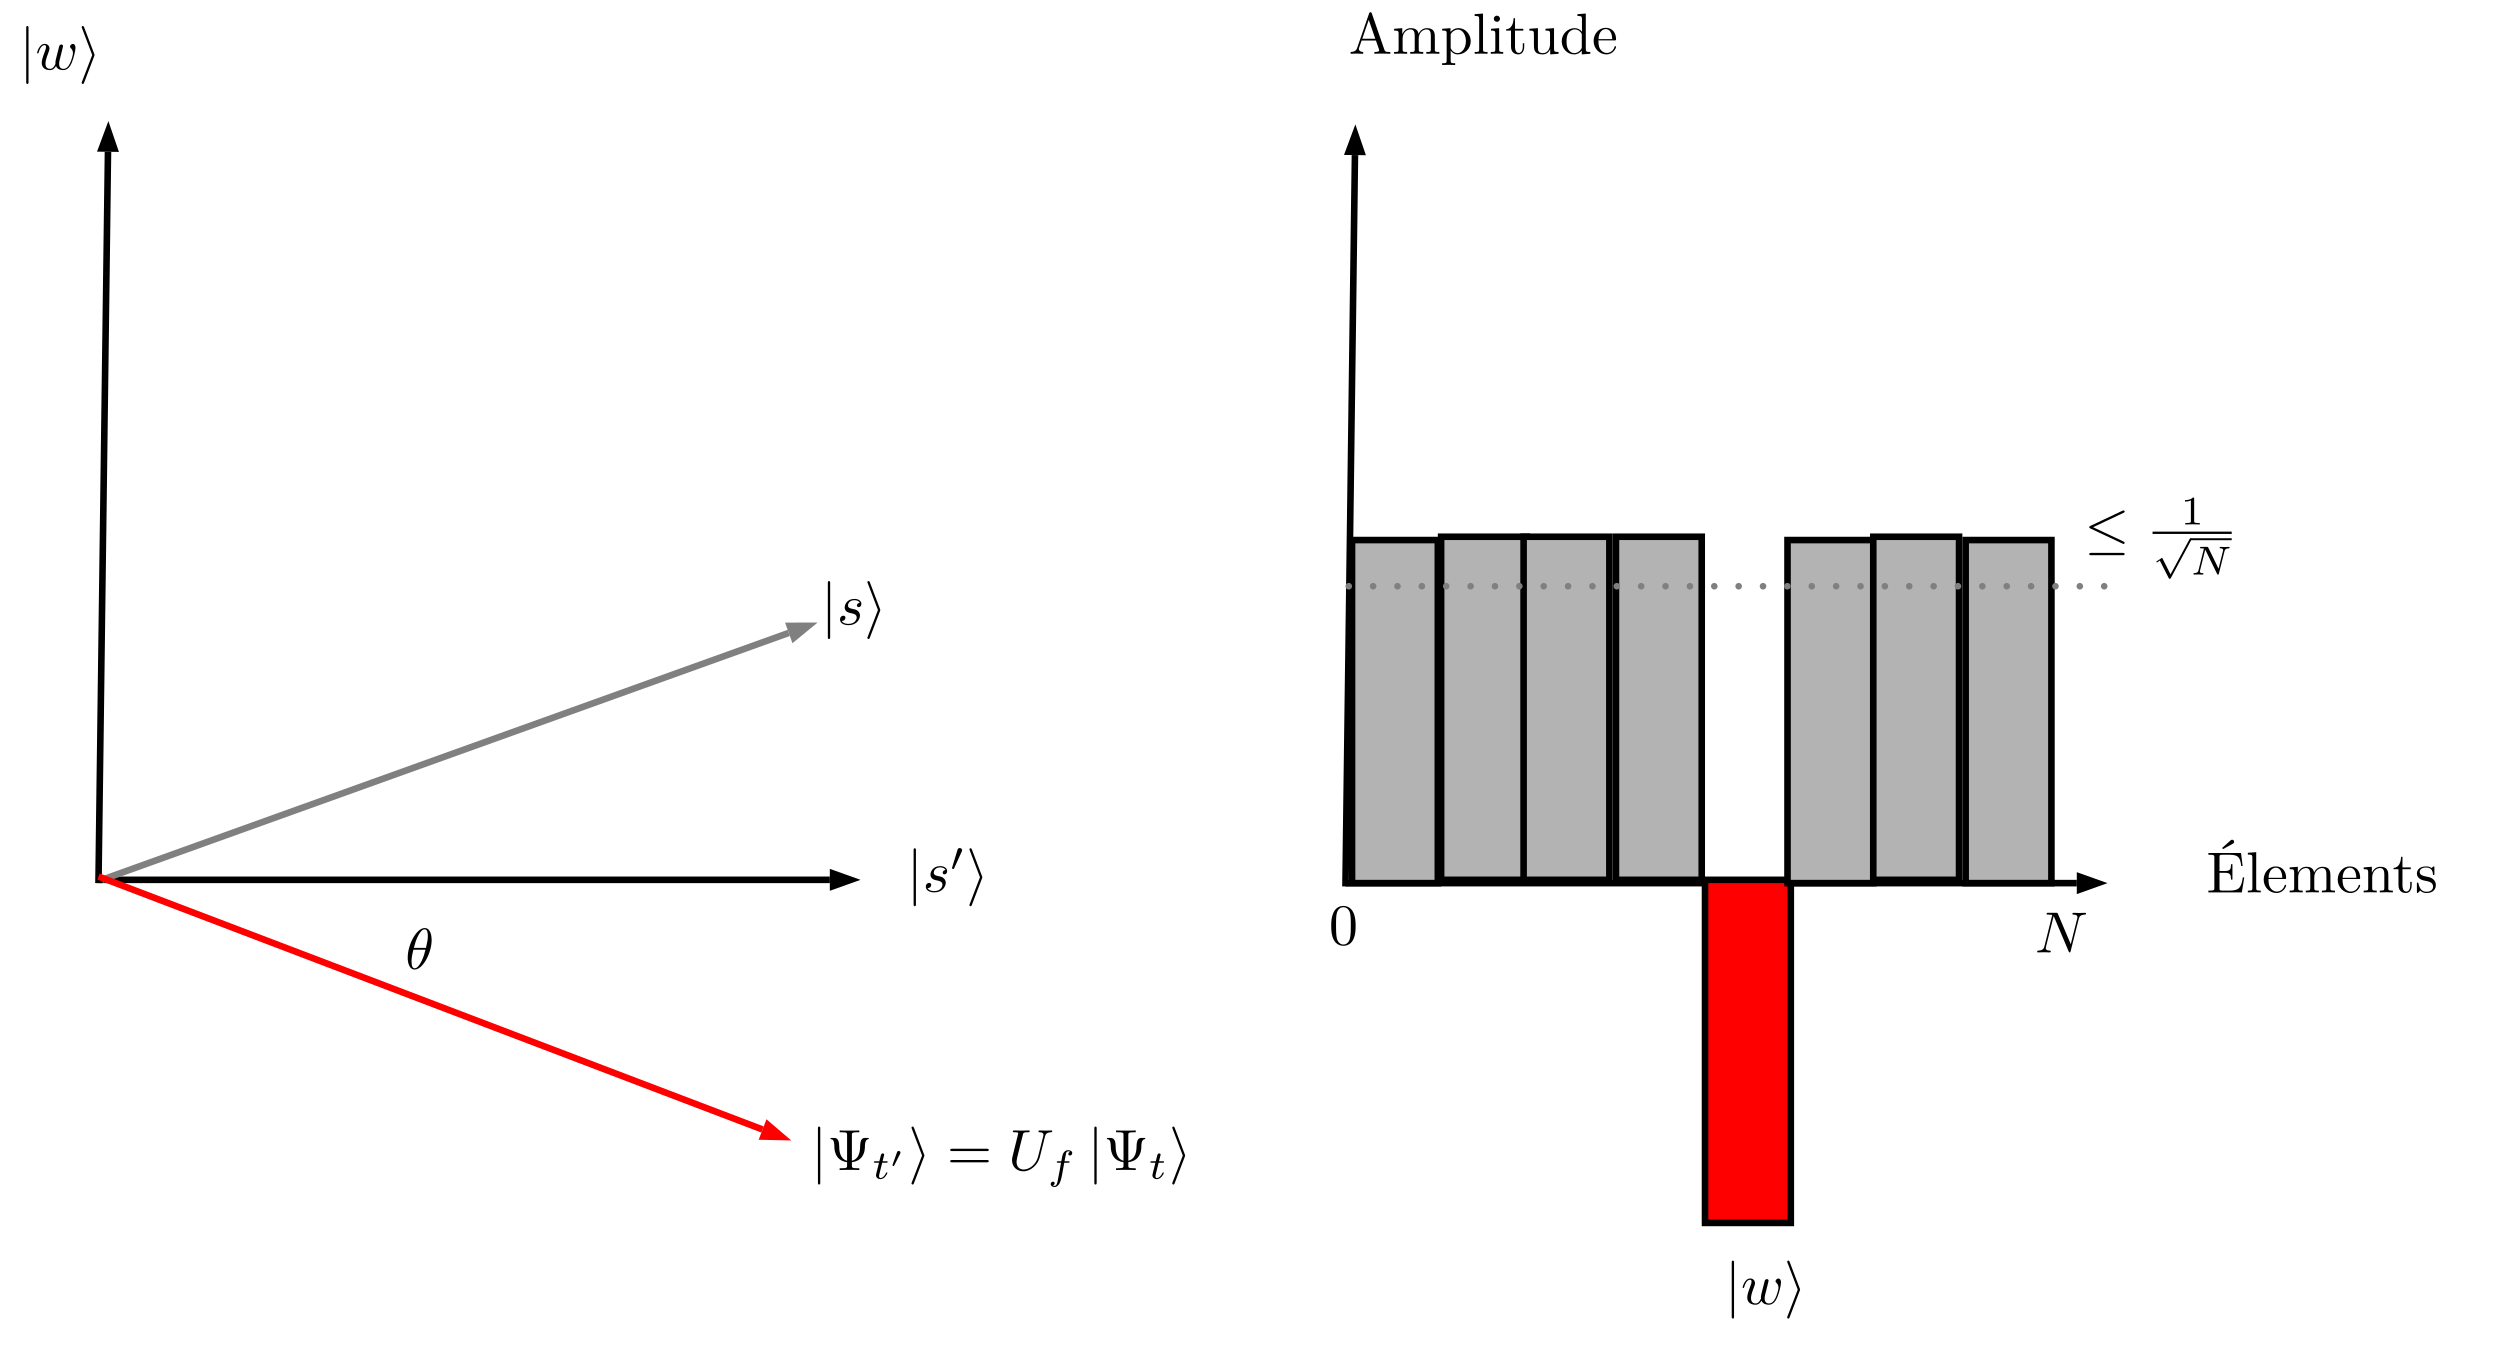 <svg xmlns="http://www.w3.org/2000/svg" xmlns:xlink="http://www.w3.org/1999/xlink" version="1.1" width="343.71pt" height="185.82pt" viewBox="0 0 343.71 185.82">
<defs>
<clipPath id="clip_1">
<path transform="matrix(1,0,0,-1,-0,185.82)" d="M0 0H2384V3370H0Z"/>
</clipPath>
<clipPath id="clip_2">
<path transform="matrix(1,0,0,-1,-0,185.82)" d="M0 0H2384V3370H0Z"/>
</clipPath>
<path id="font_3_1" d="M.675 .594C.686 .599 .694 .604 .694 .616 .694 .627 .686 .636 .674 .636 .669 .636 .66 .632 .656 .63L.103 .369C.086 .361 .083 .354 .083 .346 .083 .337 .089 .33 .103 .324L.656 .064C.669 .057 .671 .057 .674 .057 .685 .057 .694 .066 .694 .077 .694 .086 .69 .092 .673 .1L.15 .346 .675 .594M.659-.137C.676-.137 .694-.137 .694-.117 .694-.097 .673-.097 .658-.097H.119C.104-.097 .083-.097 .083-.117 .083-.137 .101-.137 .118-.137H.659Z"/>
<path id="font_4_1" d="M.335 .636C.335 .663 .333 .664 .305 .664 .241 .601 .15 .6 .109 .6V.564C.133 .564 .199 .564 .254 .592V.082C.254 .049 .254 .036 .154 .036H.116V0C.134 .001 .257 .004 .294 .004 .325 .004 .451 .001 .473 0V.036H.435C.335 .036 .335 .049 .335 .082V.636Z"/>
<path id="font_5_2" d="M.443-.842 .247-.453C.242-.443 .239-.437 .231-.437 .227-.437 .225-.437 .215-.445L.108-.516C.094-.525 .094-.53 .094-.533 .094-.539 .099-.547 .108-.547 .112-.547 .114-.547 .127-.538 .138-.53 .167-.51 .179-.502L.398-.934C.405-.949 .407-.951 .421-.951 .43-.951 .441-.951 .451-.932L.954 .004C.962 .017 .962 .019 .962 .024 .962 .04 .949 .049 .938 .049 .923 .049 .918 .04 .912 .028L.443-.842Z"/>
<path id="font_6_1" d="M.834 .574C.844 .612 .86 .645 .94 .647 .945 .647 .96 .648 .96 .669 .96 .675 .955 .683 .945 .683 .912 .683 .875 .679 .841 .679 .817 .679 .759 .683 .735 .683 .73 .683 .715 .683 .715 .661 .715 .648 .728 .647 .737 .647 .784 .646 .801 .631 .801 .606 .801 .598 .8 .593 .797 .582L.688 .146 .434 .666C.426 .683 .424 .683 .4 .683H.263C.244 .683 .231 .683 .231 .661 .231 .647 .243 .647 .264 .647 .285 .647 .307 .646 .328 .642L.194 .107C.185 .069 .168 .039 .09 .036 .083 .036 .069 .035 .069 .015 .069 .004 .077 0 .084 0 .117 0 .154 .004 .188 .004 .212 .004 .27 0 .294 0 .304 0 .314 .005 .314 .021 .314 .035 .302 .036 .291 .036 .228 .038 .228 .064 .228 .078 .228 .082 .228 .087 .232 .103L.36 .615 .652 .017C.66 .001 .664 0 .674 0 .69 0 .69 .003 .695 .021L.834 .574Z"/>
<path id="font_7_250" d="M.652 .258H.627C.602 .104 .579 .031 .407 .031H.274C.227 .031 .225 .038 .225 .071V.338H.315C.412 .338 .423 .306 .423 .221H.448V.486H.423C.423 .4 .412 .369 .315 .369H.225V.609C.225 .642 .227 .649 .274 .649H.403C.556 .649 .583 .594 .599 .455H.624L.596 .68H.033V.649H.057C.134 .649 .136 .638 .136 .602V.078C.136 .042 .134 .031 .057 .031H.033V0H.61L.652 .258M.477 .867C.481 .889 .464 .909 .442 .909 .43 .909 .42 .901 .416 .897L.271 .767 .285 .746 .455 .84C.466 .845 .475 .855 .477 .867Z"/>
<path id="font_7_72" d="M.255 0V.031C.188 .031 .177 .031 .177 .076V.694L.033 .683V.652C.103 .652 .111 .645 .111 .596V.076C.111 .031 .1 .031 .033 .031V0L.144 .003 .255 0Z"/>
<path id="font_7_50" d="M.415 .119C.415 .129 .407 .131 .402 .131 .393 .131 .391 .125 .389 .117 .354 .014 .264 .014 .254 .014 .204 .014 .164 .044 .141 .081 .111 .129 .111 .195 .111 .231H.39C.412 .231 .415 .231 .415 .252 .415 .351 .361 .448 .236 .448 .12 .448 .028 .345 .028 .22 .028 .086 .133-.011 .248-.011 .37-.011 .415 .1 .415 .119M.349 .252H.112C.118 .401 .202 .426 .236 .426 .339 .426 .349 .291 .349 .252Z"/>
<path id="font_7_75" d="M.813 0V.031C.761 .031 .736 .031 .735 .061V.252C.735 .338 .735 .369 .704 .405 .69 .422 .657 .442 .599 .442 .515 .442 .471 .382 .454 .344 .44 .431 .366 .442 .321 .442 .248 .442 .201 .399 .173 .337V.442L.032 .431V.4C.102 .4 .11 .393 .11 .344V.076C.11 .031 .099 .031 .032 .031V0L.145 .003 .257 0V.031C.19 .031 .179 .031 .179 .076V.26C.179 .364 .25 .42 .314 .42 .377 .42 .388 .366 .388 .309V.076C.388 .031 .377 .031 .31 .031V0L.423 .003 .535 0V.031C.468 .031 .457 .031 .457 .076V.26C.457 .364 .528 .42 .592 .42 .655 .42 .666 .366 .666 .309V.076C.666 .031 .655 .031 .588 .031V0L.701 .003 .813 0Z"/>
<path id="font_7_77" d="M.535 0V.031C.483 .031 .458 .031 .457 .061V.252C.457 .338 .457 .369 .426 .405 .412 .422 .379 .442 .321 .442 .248 .442 .201 .399 .173 .337V.442L.032 .431V.4C.102 .4 .11 .393 .11 .344V.076C.11 .031 .099 .031 .032 .031V0L.145 .003 .257 0V.031C.19 .031 .179 .031 .179 .076V.26C.179 .364 .25 .42 .314 .42 .377 .42 .388 .366 .388 .309V.076C.388 .031 .377 .031 .31 .031V0L.423 .003 .535 0Z"/>
<path id="font_7_105" d="M.332 .124V.181H.307V.126C.307 .052 .277 .014 .24 .014 .173 .014 .173 .105 .173 .122V.4H.316V.431H.173V.614H.148C.147 .532 .117 .426 .019 .422V.4H.104V.124C.104 .001 .197-.011 .233-.011 .304-.011 .332 .06 .332 .124V.124Z"/>
<path id="font_7_98" d="M.36 .128C.36 .181 .33 .211 .318 .223 .285 .255 .246 .263 .204 .271 .148 .282 .081 .295 .081 .353 .081 .388 .107 .429 .193 .429 .303 .429 .308 .339 .31 .308 .311 .299 .322 .299 .322 .299 .335 .299 .335 .304 .335 .323V.424C.335 .441 .335 .448 .324 .448 .319 .448 .317 .448 .304 .436 .301 .432 .291 .423 .287 .42 .249 .448 .208 .448 .193 .448 .071 .448 .033 .381 .033 .325 .033 .29 .049 .262 .076 .24 .108 .214 .136 .208 .208 .194 .23 .19 .312 .174 .312 .102 .312 .051 .277 .011 .199 .011 .115 .011 .079 .068 .06 .153 .057 .166 .056 .17 .046 .17 .033 .17 .033 .163 .033 .145V.013C.033-.004 .033-.011 .044-.011 .049-.011 .05-.01 .069 .009 .071 .011 .071 .013 .089 .032 .133-.01 .178-.011 .199-.011 .314-.011 .36 .056 .36 .128V.128Z"/>
<path id="font_7_27" d="M.717 0V.031H.699C.639 .031 .625 .038 .614 .071L.398 .696C.393 .709 .391 .716 .375 .716 .359 .716 .356 .71 .351 .696L.144 .098C.126 .047 .086 .032 .032 .031V0L.134 .003 .249 0V.031C.199 .031 .174 .056 .174 .082 .174 .085 .175 .095 .176 .097L.222 .228H.469L.522 .075C.523 .071 .525 .065 .525 .061 .525 .031 .469 .031 .442 .031V0C.478 .003 .548 .003 .586 .003L.717 0M.458 .259H.233L.345 .584 .458 .259Z"/>
<path id="font_7_84" d="M.521 .216C.521 .343 .424 .442 .312 .442 .234 .442 .192 .398 .172 .376V.442L.028 .431V.4C.099 .4 .106 .394 .106 .35V-.118C.106-.163 .095-.163 .028-.163V-.194L.14-.191 .253-.194V-.163C.186-.163 .175-.163 .175-.118V.05 .059C.18 .043 .222-.011 .298-.011 .417-.011 .521 .087 .521 .216V.216M.438 .216C.438 .095 .368 .011 .294 .011 .254 .011 .216 .031 .189 .072 .175 .093 .175 .094 .175 .114V.337C.204 .388 .253 .417 .304 .417 .377 .417 .438 .329 .438 .216V.216Z"/>
<path id="font_7_66" d="M.247 0V.031C.181 .031 .177 .036 .177 .075V.442L.037 .431V.4C.102 .4 .111 .394 .111 .345V.076C.111 .031 .1 .031 .033 .031V0L.143 .003C.178 .003 .213 .001 .247 0M.192 .604C.192 .631 .169 .657 .139 .657 .105 .657 .085 .629 .085 .604 .085 .577 .108 .551 .138 .551 .172 .551 .192 .579 .192 .604Z"/>
<path id="font_7_109" d="M.535 0V.031C.465 .031 .457 .038 .457 .087V.442L.31 .431V.4C.38 .4 .388 .393 .388 .344V.166C.388 .079 .34 .011 .267 .011 .183 .011 .179 .058 .179 .11V.442L.032 .431V.4C.11 .4 .11 .397 .11 .308V.158C.11 .08 .11-.011 .262-.011 .318-.011 .362 .017 .391 .079V-.011L.535 0Z"/>
<path id="font_7_47" d="M.527 0V.031C.457 .031 .449 .038 .449 .087V.694L.305 .683V.652C.375 .652 .383 .645 .383 .596V.38C.354 .416 .311 .442 .257 .442 .139 .442 .034 .344 .034 .215 .034 .088 .132-.011 .246-.011 .31-.011 .355 .023 .38 .055V-.011L.527 0M.38 .118C.38 .1 .38 .098 .369 .081 .339 .033 .294 .011 .251 .011 .206 .011 .17 .037 .146 .075 .12 .116 .117 .173 .117 .214 .117 .251 .119 .311 .148 .356 .169 .387 .207 .42 .261 .42 .296 .42 .338 .405 .369 .36 .38 .343 .38 .341 .38 .323V.118Z"/>
<path id="font_8_1" d="M.455 .5C.455 .566 .437 .705 .335 .705 .196 .705 .042 .423 .042 .194 .042 .1 .071-.011 .162-.011 .303-.011 .455 .276 .455 .5M.148 .363C.165 .427 .185 .507 .225 .578 .252 .627 .289 .683 .334 .683 .383 .683 .389 .619 .389 .562 .389 .513 .381 .462 .357 .363H.148M.348 .331C.337 .285 .316 .2 .278 .128 .243 .06 .205 .011 .162 .011 .129 .011 .108 .04 .108 .133 .108 .175 .114 .233 .14 .331H.348Z"/>
<path id="font_3_3" d="M.159 .714C.159 .732 .159 .75 .139 .75 .119 .75 .119 .732 .119 .714V-.214C.119-.232 .119-.25 .139-.25 .159-.25 .159-.232 .159-.214V.714Z"/>
<path id="font_8_5" d="M.462 .339C.467 .361 .477 .398 .477 .404 .477 .422 .463 .431 .448 .431 .436 .431 .418 .423 .411 .403 .408 .396 .361 .205 .354 .179 .347 .149 .345 .131 .345 .113 .345 .102 .345 .1 .346 .095 .323 .042 .293 .011 .254 .011 .174 .011 .174 .085 .174 .102 .174 .134 .179 .173 .226 .296 .237 .326 .243 .34 .243 .36 .243 .405 .21 .442 .161 .442 .066 .442 .029 .297 .029 .288 .029 .278 .039 .278 .041 .278 .051 .278 .052 .28 .057 .296 .084 .389 .123 .42 .158 .42 .167 .42 .183 .419 .183 .387 .183 .362 .172 .334 .165 .317 .121 .199 .109 .153 .109 .115 .109 .024 .176-.011 .251-.011 .268-.011 .315-.011 .355 .059 .381-.005 .45-.011 .48-.011 .555-.011 .599 .052 .625 .112 .659 .19 .691 .324 .691 .372 .691 .427 .664 .442 .647 .442 .622 .442 .597 .416 .597 .394 .597 .381 .603 .375 .612 .367 .623 .356 .648 .33 .648 .282 .648 .248 .619 .15 .593 .099 .567 .046 .532 .011 .483 .011 .436 .011 .409 .041 .409 .098 .409 .126 .416 .157 .42 .171L.462 .339Z"/>
<path id="font_3_2" d="M.273 .233C.278 .245 .278 .247 .278 .25 .278 .253 .278 .255 .273 .267L.098 .727C.092 .744 .086 .75 .075 .75 .064 .75 .055 .741 .055 .73 .055 .727 .055 .725 .06 .714L.237 .25 .06-.212C.055-.223 .055-.225 .055-.23 .055-.241 .064-.25 .075-.25 .088-.25 .092-.24 .096-.23L.273 .233Z"/>
<path id="font_8_4" d="M.391 .374C.363 .373 .343 .351 .343 .329 .343 .315 .352 .3 .374 .3 .396 .3 .42 .317 .42 .356 .42 .401 .377 .442 .301 .442 .169 .442 .132 .34 .132 .296 .132 .218 .206 .203 .235 .197 .287 .187 .339 .176 .339 .121 .339 .095 .316 .011 .196 .011 .182 .011 .105 .011 .082 .064 .12 .059 .145 .089 .145 .117 .145 .14 .129 .152 .108 .152 .082 .152 .052 .131 .052 .086 .052 .029 .109-.011 .195-.011 .357-.011 .396 .11 .396 .155 .396 .191 .377 .216 .365 .228 .338 .256 .309 .261 .265 .27 .229 .278 .189 .285 .189 .33 .189 .359 .213 .42 .301 .42 .326 .42 .376 .413 .391 .374Z"/>
<path id="font_5_1" d="M.29 .472C.298 .489 .299 .497 .299 .504 .299 .535 .271 .559 .24 .559 .202 .559 .19 .528 .185 .512L.053 .079C.052 .077 .048 .064 .048 .063 .048 .051 .079 .041 .087 .041 .094 .041 .095 .043 .102 .058L.29 .472Z"/>
<path id="font_7_121" d="M.46 .32C.46 .4 .455 .48 .42 .554 .374 .65 .292 .666 .25 .666 .19 .666 .117 .64 .076 .547 .044 .478 .039 .4 .039 .32 .039 .245 .043 .155 .084 .079 .127-.002 .2-.022 .249-.022 .303-.022 .379-.001 .423 .094 .455 .163 .46 .241 .46 .32M.377 .332C.377 .257 .377 .189 .366 .125 .351 .03 .294-0 .249-0 .21-0 .151 .025 .133 .121 .122 .181 .122 .273 .122 .332 .122 .396 .122 .462 .13 .516 .149 .635 .224 .644 .249 .644 .282 .644 .348 .626 .367 .527 .377 .471 .377 .395 .377 .332Z"/>
<path id="font_8_2" d="M.756 .578C.766 .618 .784 .649 .864 .652 .869 .652 .881 .653 .881 .672 .881 .673 .881 .683 .868 .683 .835 .683 .8 .68 .767 .68 .733 .68 .698 .683 .665 .683 .659 .683 .647 .683 .647 .663 .647 .652 .657 .652 .665 .652 .722 .651 .733 .63 .733 .608 .733 .605 .731 .59 .73 .587L.618 .142 .397 .664C.389 .682 .388 .683 .365 .683H.231C.211 .683 .202 .683 .202 .663 .202 .652 .211 .652 .23 .652 .235 .652 .298 .652 .298 .643L.164 .106C.154 .066 .137 .034 .056 .031 .05 .031 .039 .03 .039 .011 .039 .004 .044 0 .052 0 .084 0 .119 .003 .152 .003 .186 .003 .222 0 .255 0 .26 0 .273 0 .273 .02 .273 .03 .264 .031 .253 .031 .195 .033 .187 .055 .187 .075 .187 .082 .188 .087 .191 .098L.323 .626C.327 .62 .327 .618 .332 .608L.581 .019C.588 .002 .591 0 .6 0 .611 0 .611 .003 .616 .021L.756 .578Z"/>
<clipPath id="clip_9">
<path transform="matrix(1,0,0,-1,0,185.82)" d="M0 0H2384V3370H0Z"/>
</clipPath>
<clipPath id="clip_10">
<path transform="matrix(1,0,0,-1,0,185.82)" d="M0 0H2384V3370H0Z"/>
</clipPath>
<path id="font_11_1" d="M.427 .604C.427 .638 .427 .652 .522 .652H.555V.683C.519 .68 .427 .68 .386 .68 .345 .68 .252 .68 .216 .683V.652H.249C.344 .652 .344 .639 .344 .604V.16C.213 .195 .208 .349 .208 .414 .207 .535 .163 .554 .119 .554H.082C.067 .554 .057 .554 .057 .543 .057 .538 .06 .533 .066 .532 .099 .528 .124 .514 .125 .396 .125 .373 .128 .294 .176 .227 .215 .173 .276 .144 .344 .135V.079C.344 .045 .344 .031 .249 .031H.216V0C.252 .003 .344 .003 .385 .003 .426 .003 .519 .003 .555 0V.031H.522C.427 .031 .427 .044 .427 .079V.135C.499 .144 .56 .174 .599 .226 .651 .297 .652 .376 .652 .42 .652 .436 .653 .525 .707 .532 .713 .533 .72 .534 .72 .543 .72 .554 .712 .554 .696 .554H.658C.619 .554 .57 .547 .569 .402 .568 .292 .535 .186 .427 .16V.604Z"/>
<path id="font_6_3" d="M.246 .395H.348C.367 .395 .38 .395 .38 .417 .38 .431 .367 .431 .35 .431H.255L.292 .579C.293 .584 .295 .589 .295 .592 .295 .61 .281 .624 .261 .624 .236 .624 .221 .607 .214 .582 .207 .557 .22 .604 .176 .431H.074C.055 .431 .042 .431 .042 .409 .042 .395 .054 .395 .072 .395H.167L.108 .159C.102 .134 .093 .098 .093 .085 .093 .026 .143-.01 .2-.01 .311-.01 .374 .13 .374 .143 .374 .156 .361 .156 .358 .156 .346 .156 .345 .154 .337 .137 .309 .074 .258 .018 .203 .018 .182 .018 .168 .031 .168 .067 .168 .077 .172 .098 .174 .108L.246 .395Z"/>
<path id="font_12_1" d="M.36 .465C.361 .466 .37 .485 .37 .5 .37 .536 .338 .559 .308 .559 .267 .559 .256 .528 .251 .513L.097 .08C.093 .068 .093 .065 .093 .064 .093 .048 .135 .038 .136 .038 .145 .038 .147 .043 .153 .055L.36 .465Z"/>
<path id="font_11_2" d="M.687 .327C.702 .327 .721 .327 .721 .347 .721 .367 .702 .367 .688 .367H.089C.075 .367 .056 .367 .056 .347 .056 .327 .075 .327 .09 .327H.687M.688 .133C.702 .133 .721 .133 .721 .153 .721 .173 .702 .173 .687 .173H.09C.075 .173 .056 .173 .056 .153 .056 .133 .075 .133 .089 .133H.688Z"/>
<path id="font_8_3" d="M.635 .578C.645 .619 .663 .649 .743 .652 .748 .652 .76 .653 .76 .672 .76 .673 .76 .683 .747 .683 .714 .683 .679 .68 .645 .68 .611 .68 .574 .683 .541 .683 .535 .683 .523 .683 .523 .663 .523 .652 .533 .652 .541 .652 .598 .651 .609 .63 .609 .608 .609 .605 .607 .59 .606 .587L.516 .23C.482 .096 .367 .009 .267 .009 .199 .009 .145 .053 .145 .139 .145 .141 .145 .173 .156 .217L.253 .606C.262 .642 .264 .652 .337 .652 .363 .652 .371 .652 .371 .672 .371 .683 .36 .683 .357 .683 .329 .683 .257 .68 .229 .68 .2 .68 .129 .683 .1 .683 .092 .683 .081 .683 .081 .663 .081 .652 .09 .652 .109 .652 .111 .652 .13 .652 .147 .65 .165 .648 .174 .647 .174 .634 .174 .628 .163 .586 .157 .563L.135 .475C.126 .436 .078 .247 .074 .228 .067 .2 .067 .185 .067 .17 .067 .048 .158-.022 .263-.022 .389-.022 .513 .091 .546 .223L.635 .578Z"/>
<path id="font_6_2" d="M.407 .395H.505C.525 .395 .538 .395 .538 .417 .538 .431 .525 .431 .507 .431H.414C.437 .558 .445 .604 .453 .633 .458 .655 .48 .676 .504 .676 .505 .676 .532 .676 .551 .664 .51 .651 .507 .615 .507 .609 .507 .587 .524 .572 .547 .572 .574 .572 .604 .595 .604 .633 .604 .679 .555 .704 .504 .704 .46 .704 .411 .679 .384 .629 .364 .592 .356 .547 .335 .431H.256C.236 .431 .223 .431 .223 .409 .223 .395 .236 .395 .254 .395H.328C.327 .389 .264 .029 .24-.078 .235-.1 .218-.176 .17-.176 .169-.176 .145-.176 .126-.164 .167-.151 .17-.115 .17-.109 .17-.087 .153-.072 .13-.072 .103-.072 .073-.095 .073-.133 .073-.178 .12-.204 .17-.204 .234-.204 .278-.138 .29-.116 .326-.049 .349 .074 .351 .086L.407 .395Z"/>
</defs>
<g clip-path="url(#clip_1)">
<path transform="matrix(.1,0,0,-.1,-0,185.82)" d="M163.516 1649.33 148.996 1691.71 133.379 1649.72 148.449 1649.52"/>
<path transform="matrix(.1,0,0,-.1,-0,185.82)" stroke-width="9.069" stroke-linecap="butt" stroke-miterlimit="10" stroke-linejoin="miter" fill="none" stroke="#000000" d="M135.391 644.031 148.449 1649.52"/>
<path transform="matrix(.1,0,0,-.1,-0,185.82)" d="M1140.88 633.496 1183.08 648.566 1140.88 663.637V648.566"/>
<path transform="matrix(.1,0,0,-.1,-0,185.82)" stroke-width="9.069" stroke-linecap="butt" stroke-miterlimit="10" stroke-linejoin="miter" fill="none" stroke="#000000" d="M135.391 648.566H1140.88"/>
<path transform="matrix(.1,0,0,-.1,-0,185.82)" d="M1089.5 973.875 1124.11 1002.33 1079.31 1002.24 1084.41 988.059" fill="#808080"/>
<path transform="matrix(.1,0,0,-.1,-0,185.82)" stroke-width="9.069" stroke-linecap="butt" stroke-miterlimit="10" stroke-linejoin="miter" fill="none" stroke="#808080" d="M139.926 648.566 1084.41 988.059"/>
<path transform="matrix(.1,0,0,-.1,-0,185.82)" d="M1877.91 1644.79 1863.39 1687.18 1847.77 1645.18 1862.84 1644.99"/>
<path transform="matrix(.1,0,0,-.1,-0,185.82)" stroke-width="9.069" stroke-linecap="butt" stroke-miterlimit="10" stroke-linejoin="miter" fill="none" stroke="#000000" d="M1849.78 639.492 1862.84 1644.99"/>
<path transform="matrix(.1,0,0,-.1,-0,185.82)" d="M2855.27 628.961 2897.47 644.031 2855.27 659.102V644.031"/>
<path transform="matrix(.1,0,0,-.1,-0,185.82)" stroke-width="9.069" stroke-linecap="butt" stroke-miterlimit="10" stroke-linejoin="miter" fill="none" stroke="#000000" d="M1849.78 644.031H2855.27"/>
<path transform="matrix(.1,0,0,-.1,-0,185.82)" d="M1858.85 879.871V644.027H1976.78V1115.71H1858.85" fill="#b3b3b3"/>
<path transform="matrix(.1,0,0,-.1,-0,185.82)" stroke-width="9.069" stroke-linecap="butt" stroke-miterlimit="10" stroke-linejoin="miter" fill="none" stroke="#000000" d="M1858.85 879.871V644.027H1976.78V1115.71H1858.85Z"/>
<path transform="matrix(.1,0,0,-.1,-0,185.82)" d="M1981.31 884.406V648.566H2099.23V1120.25H1981.31" fill="#b3b3b3"/>
<path transform="matrix(.1,0,0,-.1,-0,185.82)" stroke-width="9.069" stroke-linecap="butt" stroke-miterlimit="10" stroke-linejoin="miter" fill="none" stroke="#000000" d="M1981.31 884.406V648.566H2099.23V1120.25H1981.31Z"/>
<path transform="matrix(.1,0,0,-.1,-0,185.82)" d="M2094.7 884.406V648.566H2212.62V1120.25H2094.7" fill="#b3b3b3"/>
<path transform="matrix(.1,0,0,-.1,-0,185.82)" stroke-width="9.069" stroke-linecap="butt" stroke-miterlimit="10" stroke-linejoin="miter" fill="none" stroke="#000000" d="M2094.7 884.406V648.566H2212.62V1120.25H2094.7Z"/>
<path transform="matrix(.1,0,0,-.1,-0,185.82)" d="M2221.69 884.406V648.566H2339.61V1120.25H2221.69" fill="#b3b3b3"/>
<path transform="matrix(.1,0,0,-.1,-0,185.82)" stroke-width="9.069" stroke-linecap="butt" stroke-miterlimit="10" stroke-linejoin="miter" fill="none" stroke="#000000" d="M2221.69 884.406V648.566H2339.61V1120.25H2221.69Z"/>
<path transform="matrix(.1,0,0,-.1,-0,185.82)" d="M2344.14 412.723V176.879H2462.07V648.566H2344.14" fill="#ff0000"/>
<path transform="matrix(.1,0,0,-.1,-0,185.82)" stroke-width="9.069" stroke-linecap="butt" stroke-miterlimit="10" stroke-linejoin="miter" fill="none" stroke="#000000" d="M2344.14 412.723V176.879H2462.07V648.566H2344.14Z"/>
<path transform="matrix(.1,0,0,-.1,-0,185.82)" d="M2457.53 879.871V644.027H2575.45V1115.71H2457.53" fill="#b3b3b3"/>
<path transform="matrix(.1,0,0,-.1,-0,185.82)" stroke-width="9.069" stroke-linecap="butt" stroke-miterlimit="10" stroke-linejoin="miter" fill="none" stroke="#000000" d="M2457.53 879.871V644.027H2575.45V1115.71H2457.53Z"/>
<path transform="matrix(.1,0,0,-.1,-0,185.82)" d="M2575.45 884.406V648.566H2693.38V1120.25H2575.45" fill="#b3b3b3"/>
<path transform="matrix(.1,0,0,-.1,-0,185.82)" stroke-width="9.069" stroke-linecap="butt" stroke-miterlimit="10" stroke-linejoin="miter" fill="none" stroke="#000000" d="M2575.45 884.406V648.566H2693.38V1120.25H2575.45Z"/>
<path transform="matrix(.1,0,0,-.1,-0,185.82)" d="M2702.45 879.871V644.027H2820.37V1115.71H2702.45" fill="#b3b3b3"/>
<path transform="matrix(.1,0,0,-.1,-0,185.82)" stroke-width="9.069" stroke-linecap="butt" stroke-miterlimit="10" stroke-linejoin="miter" fill="none" stroke="#000000" d="M2702.45 879.871V644.027H2820.37V1115.71H2702.45Z"/>
<path transform="matrix(.1,0,0,-.1,-0,185.82)" stroke-width="9.069" stroke-linecap="round" stroke-dasharray="0,33.504" stroke-dashoffset="-4.535" stroke-miterlimit="10" stroke-linejoin="miter" fill="none" stroke="#808080" d="M1849.78 1052.22H2897.47"/>
</g>
<g clip-path="url(#clip_2)">
</g>
<use data-text="&#x2264;" xlink:href="#font_3_1" transform="matrix(7.97,0,0,-7.97,286.573,75.241)"/>
<use data-text="1" xlink:href="#font_4_1" transform="matrix(5.579,0,0,-5.579,299.794,72.103)"/>
<path transform="matrix(.8,0,0,-.8,341.518,144.657)" stroke-width=".399" stroke-linecap="butt" stroke-miterlimit="10" stroke-linejoin="miter" fill="none" stroke="#000000" d="M-56.971 89.26H-43.368"/>
<use data-text="&#x221a;" xlink:href="#font_5_2" transform="matrix(5.579,0,0,-5.579,295.942,74.269)"/>
<path transform="matrix(.8,0,0,-.8,341.518,144.657)" stroke-width=".339" stroke-linecap="butt" stroke-miterlimit="10" stroke-linejoin="miter" fill="none" stroke="#000000" d="M-50.426 88.154H-43.368"/>
<use data-text="N" xlink:href="#font_6_1" transform="matrix(5.579,0,0,-5.579,301.178,78.998)"/>
<use data-text="&#x00c9;" xlink:href="#font_7_250" transform="matrix(7.97,0,0,-7.97,303.354,122.689)"/>
<use data-text="l" xlink:href="#font_7_72" transform="matrix(7.97,0,0,-7.97,308.781,122.689)"/>
<use data-text="e" xlink:href="#font_7_50" transform="matrix(7.97,0,0,-7.97,310.997,122.689)"/>
<use data-text="m" xlink:href="#font_7_75" transform="matrix(7.97,0,0,-7.97,314.536,122.689)"/>
<use data-text="e" xlink:href="#font_7_50" transform="matrix(7.97,0,0,-7.97,321.175,122.689)"/>
<use data-text="n" xlink:href="#font_7_77" transform="matrix(7.97,0,0,-7.97,324.713,122.689)"/>
<use data-text="t" xlink:href="#font_7_105" transform="matrix(7.97,0,0,-7.97,328.922,122.689)"/>
<use data-text="s" xlink:href="#font_7_98" transform="matrix(7.97,0,0,-7.97,332.022,122.689)"/>
<use data-text="A" xlink:href="#font_7_27" transform="matrix(7.97,0,0,-7.97,185.432,7.392)"/>
<use data-text="m" xlink:href="#font_7_75" transform="matrix(7.97,0,0,-7.97,191.41,7.392)"/>
<use data-text="p" xlink:href="#font_7_84" transform="matrix(7.97,0,0,-7.97,198.049,7.392)"/>
<use data-text="l" xlink:href="#font_7_72" transform="matrix(7.97,0,0,-7.97,202.48,7.392)"/>
<use data-text="i" xlink:href="#font_7_66" transform="matrix(7.97,0,0,-7.97,204.696,7.392)"/>
<use data-text="t" xlink:href="#font_7_105" transform="matrix(7.97,0,0,-7.97,206.911,7.392)"/>
<use data-text="u" xlink:href="#font_7_109" transform="matrix(7.97,0,0,-7.97,210.012,7.392)"/>
<use data-text="d" xlink:href="#font_7_47" transform="matrix(7.97,0,0,-7.97,214.443,7.392)"/>
<use data-text="e" xlink:href="#font_7_50" transform="matrix(7.97,0,0,-7.97,218.874,7.392)"/>
<use data-text="&#x03b8;" xlink:href="#font_8_1" transform="matrix(7.97,0,0,-7.97,55.719,133.209)"/>
<use data-text="|" xlink:href="#font_3_3" transform="matrix(7.97,0,0,-7.97,2.654,9.553)"/>
<use data-text="w" xlink:href="#font_8_5" transform="matrix(7.97,0,0,-7.97,4.868,9.553)"/>
<use data-text="&#x27e9;" xlink:href="#font_3_2" transform="matrix(7.97,0,0,-7.97,10.789,9.553)"/>
<use data-text="|" xlink:href="#font_3_3" transform="matrix(7.97,0,0,-7.97,124.658,122.599)"/>
<use data-text="s" xlink:href="#font_8_4" transform="matrix(7.97,0,0,-7.97,126.871,122.599)"/>
<use data-text="&#x2032;" xlink:href="#font_5_1" transform="matrix(5.579,0,0,-5.579,130.607,119.707)"/>
<use data-text="&#x27e9;" xlink:href="#font_3_2" transform="matrix(7.97,0,0,-7.97,132.843,122.599)"/>
<use data-text="|" xlink:href="#font_3_3" transform="matrix(7.97,0,0,-7.97,112.866,85.862)"/>
<use data-text="s" xlink:href="#font_8_4" transform="matrix(7.97,0,0,-7.97,115.079,85.862)"/>
<use data-text="&#x27e9;" xlink:href="#font_3_2" transform="matrix(7.97,0,0,-7.97,118.815,85.862)"/>
<use data-text="0" xlink:href="#font_7_121" transform="matrix(7.97,0,0,-7.97,182.711,129.858)"/>
<use data-text="N" xlink:href="#font_8_2" transform="matrix(7.97,0,0,-7.97,279.77,130.941)"/>
<use data-text="|" xlink:href="#font_3_3" transform="matrix(7.97,0,0,-7.97,237.136,179.292)"/>
<use data-text="w" xlink:href="#font_8_5" transform="matrix(7.97,0,0,-7.97,239.35,179.292)"/>
<use data-text="&#x27e9;" xlink:href="#font_3_2" transform="matrix(7.97,0,0,-7.97,245.27,179.292)"/>
<g clip-path="url(#clip_9)">
<path transform="matrix(.1,0,0,-.1,0,185.82)" d="M1043.04 291.207 1087.83 290.266 1053.77 319.371 1048.4 305.289" fill="#ff0000"/>
<path transform="matrix(.1,0,0,-.1,0,185.82)" stroke-width="9.069" stroke-linecap="butt" stroke-miterlimit="10" stroke-linejoin="miter" fill="none" stroke="#ff0000" d="M135.391 653.102 1048.4 305.289"/>
</g>
<g clip-path="url(#clip_10)">
</g>
<use data-text="|" xlink:href="#font_3_3" transform="matrix(7.97,0,0,-7.97,111.505,160.862)"/>
<use data-text="&#x03a8;" xlink:href="#font_11_1" transform="matrix(7.97,0,0,-7.97,113.718,160.862)"/>
<use data-text="t" xlink:href="#font_6_3" transform="matrix(5.579,0,0,-5.579,119.918,162.058)"/>
<use data-text="&#x2032;" xlink:href="#font_12_1" transform="matrix(3.985,0,0,-3.985,122.325,160.464)"/>
<use data-text="&#x27e9;" xlink:href="#font_3_2" transform="matrix(7.97,0,0,-7.97,124.879,160.862)"/>
<use data-text="=" xlink:href="#font_11_2" transform="matrix(7.97,0,0,-7.97,130.193,160.862)"/>
<use data-text="U" xlink:href="#font_8_3" transform="matrix(7.97,0,0,-7.97,138.606,160.862)"/>
<use data-text="f" xlink:href="#font_6_2" transform="matrix(5.579,0,0,-5.579,144.047,162.058)"/>
<use data-text="|" xlink:href="#font_3_3" transform="matrix(7.97,0,0,-7.97,149.507,160.862)"/>
<use data-text="&#x03a8;" xlink:href="#font_11_1" transform="matrix(7.97,0,0,-7.97,151.722,160.862)"/>
<use data-text="t" xlink:href="#font_6_3" transform="matrix(5.579,0,0,-5.579,157.921,162.058)"/>
<use data-text="&#x27e9;" xlink:href="#font_3_2" transform="matrix(7.97,0,0,-7.97,160.726,160.862)"/>
</svg>

